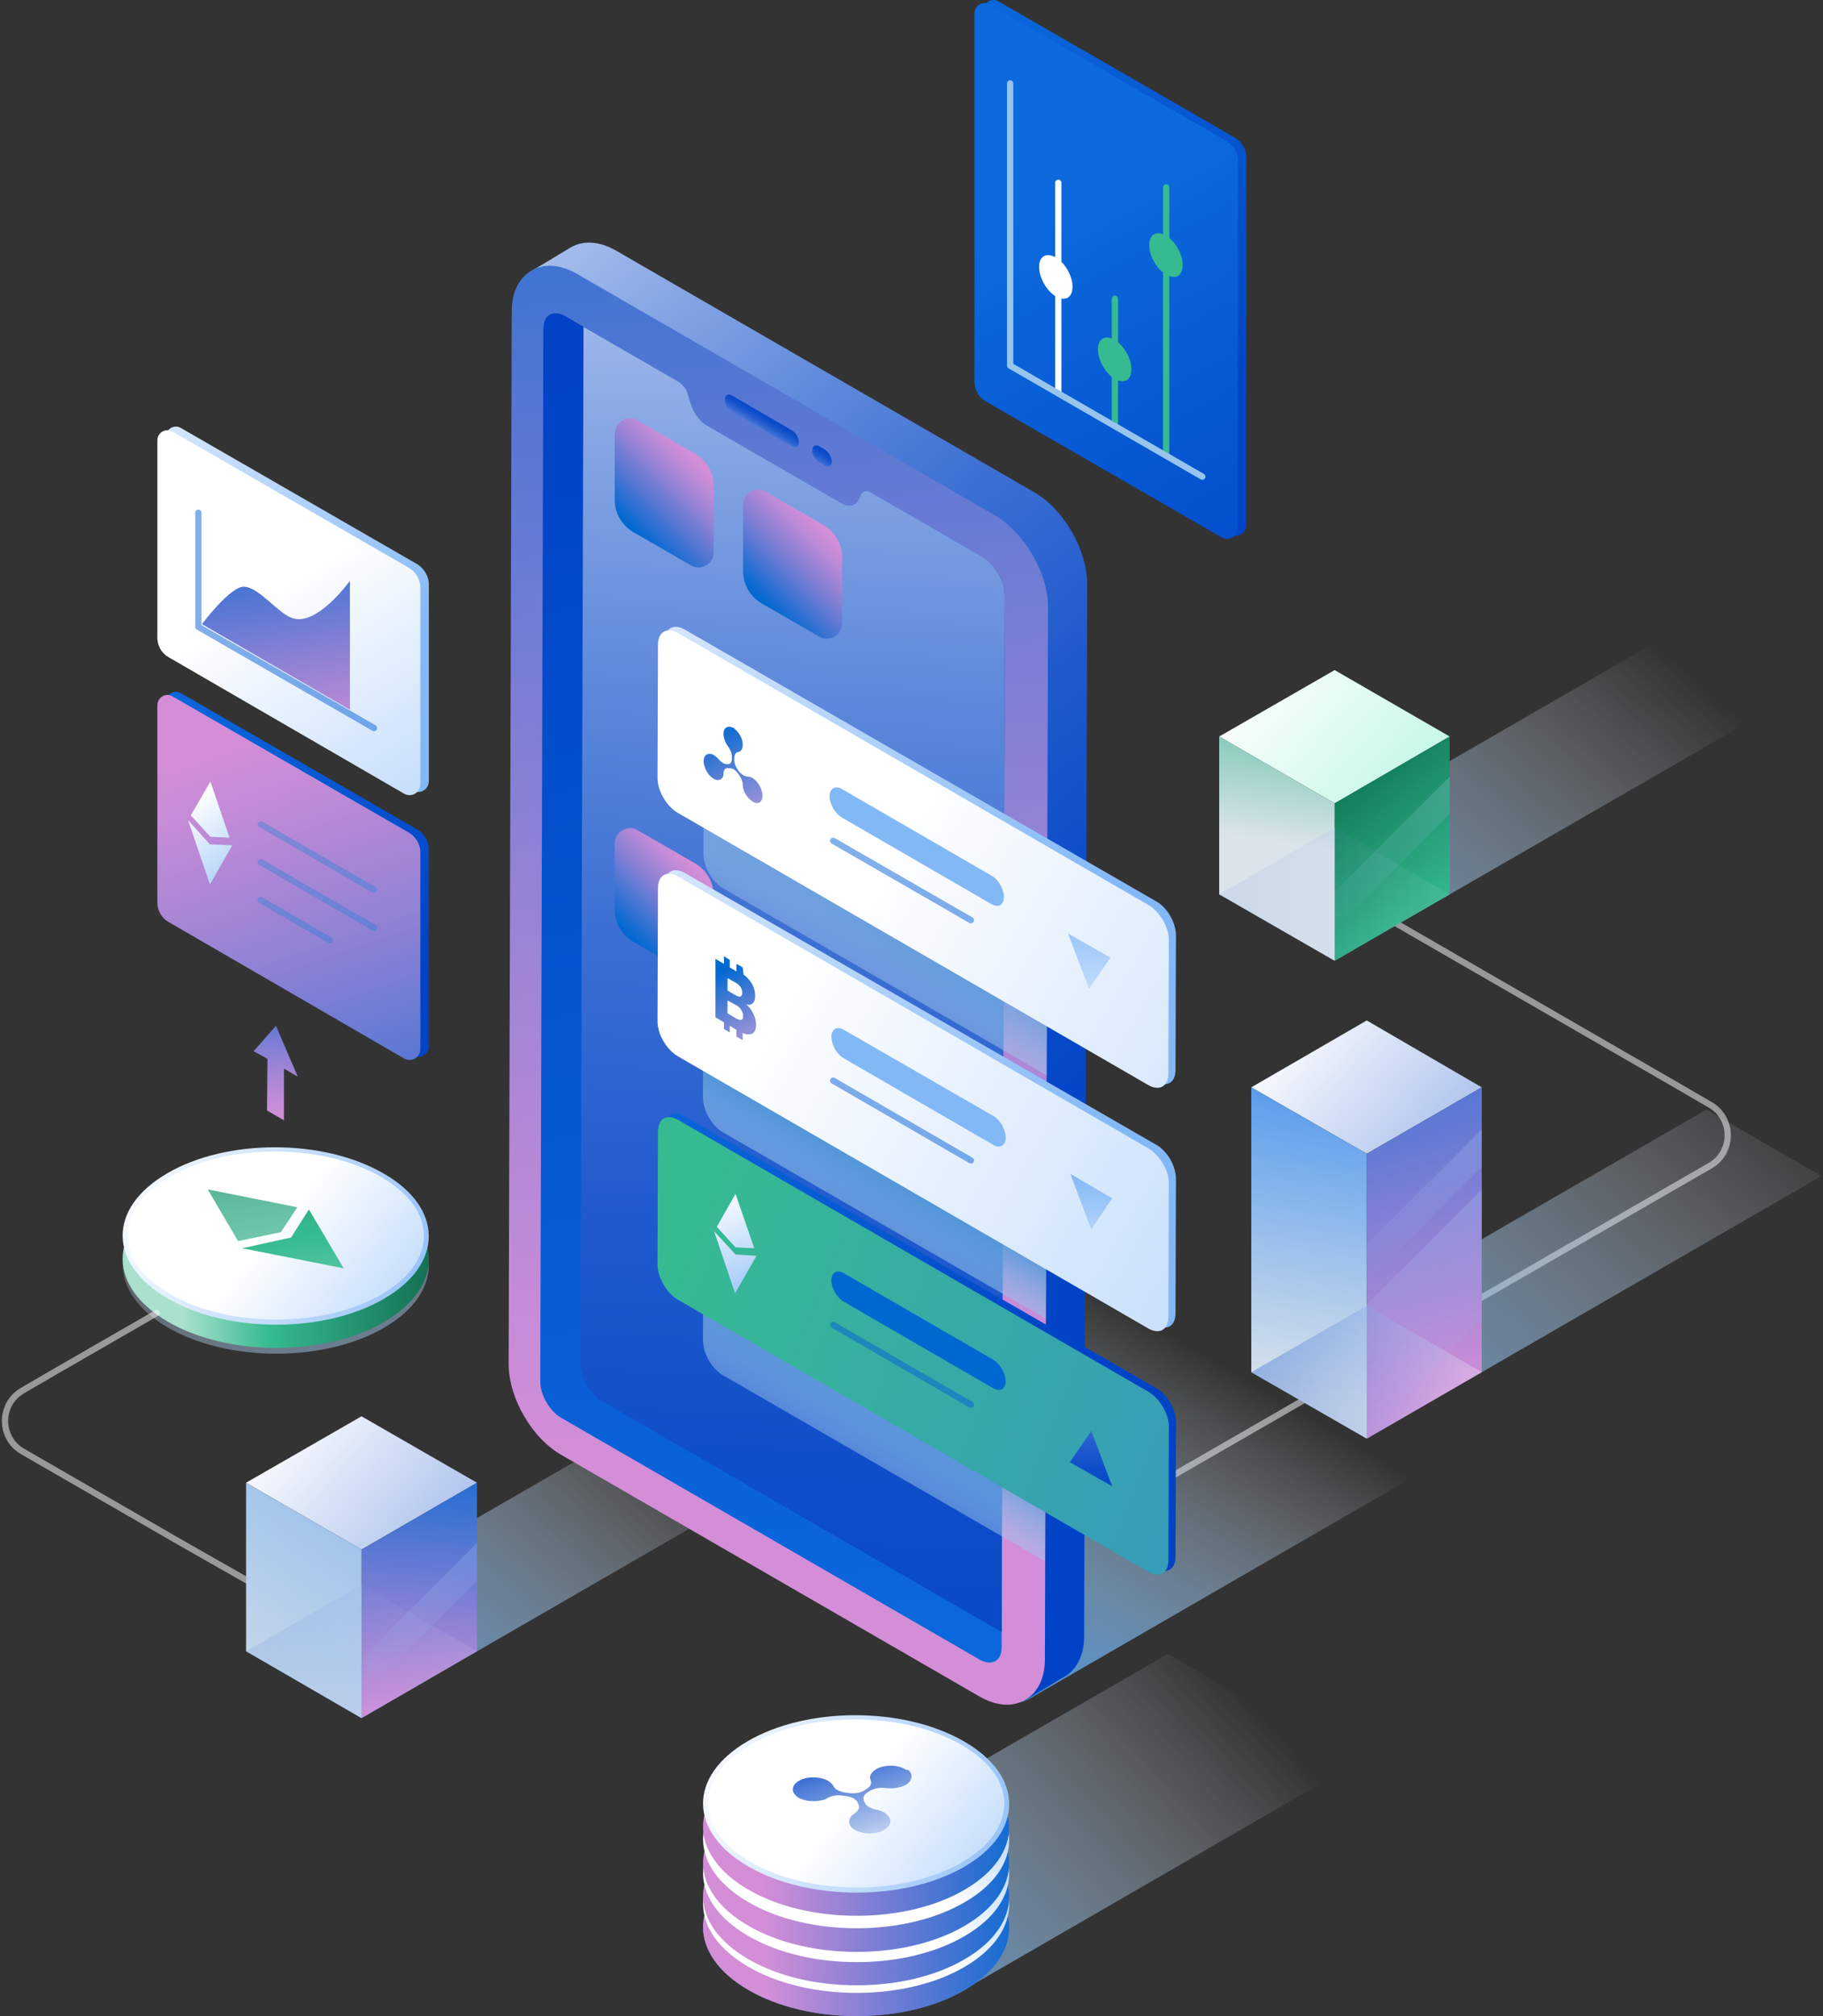 <svg width="407" height="450" viewBox="0 0 407 450" fill="none" xmlns="http://www.w3.org/2000/svg">
<rect x="0" y="0" width="407" height="450" fill="#333333" stroke="none"/>
<path d="M85.589 268.366C72.153 260.606 50.557 260.606 37.32 268.366C23.984 276.127 24.084 288.564 37.519 296.325C50.855 304.086 72.552 304.086 85.788 296.325C99.124 288.564 99.025 276.028 85.589 268.366Z" fill="url(#paint0_linear_5425_6106)"/>
<path d="M85.589 267.073C72.153 259.312 50.557 259.312 37.32 267.073C23.984 274.834 24.084 287.271 37.519 295.032C50.855 302.793 72.552 302.793 85.788 295.032C99.124 287.271 99.025 274.734 85.589 267.073Z" fill="url(#paint1_linear_5425_6106)"/>
<path d="M85.589 261.899C72.153 254.138 50.557 254.138 37.32 261.899C23.984 269.66 24.084 282.097 37.519 289.858C50.855 297.619 72.552 297.619 85.788 289.858C99.124 282.097 99.025 269.56 85.589 261.899Z" fill="url(#paint2_linear_5425_6106)"/>
<path d="M61.704 294.534C52.747 294.534 44.387 292.544 38.017 288.863C31.847 285.281 28.463 280.704 28.463 275.729C28.463 270.854 31.747 266.277 37.818 262.695C44.088 259.014 52.448 257.024 61.405 257.024C70.362 257.024 78.722 259.014 85.092 262.695C91.262 266.277 94.646 270.854 94.646 275.829C94.646 280.704 91.362 285.281 85.291 288.863C79.021 292.544 70.561 294.534 61.704 294.534Z" fill="url(#paint3_linear_5425_6106)"/>
<path d="M46.377 265.481L66.381 269.461L62.698 275.033L53.144 277.023L46.377 265.481Z" fill="url(#paint4_linear_5425_6106)"/>
<path d="M54.04 278.615L64.988 276.227L68.969 269.958L76.731 283.092L54.04 278.615Z" fill="url(#paint5_linear_5425_6106)"/>
<path opacity="0.5" d="M83.997 369.158L40.605 344.482L5.075 323.986C-0.2 321.001 -0.2 313.34 5.075 310.355L11.046 306.872L35.031 293.042" stroke="url(#paint6_linear_5425_6106)" stroke-width="1.4" stroke-miterlimit="10" stroke-linecap="round" stroke-linejoin="round"/>
<path d="M54.937 368.561L156.55 309.957L182.327 324.782L80.713 383.486L54.937 368.561Z" fill="url(#paint7_linear_5425_6106)"/>
<path d="M80.713 345.875L54.937 330.951L80.713 316.125L106.49 330.951L80.713 345.875Z" fill="url(#paint8_linear_5425_6106)"/>
<path d="M80.713 345.875V383.486L106.49 368.561V330.951L80.713 345.875Z" fill="url(#paint9_linear_5425_6106)"/>
<path d="M80.713 345.875L54.937 330.951V368.561L80.713 383.486V345.875Z" fill="url(#paint10_linear_5425_6106)"/>
<path opacity="0.09" d="M80.713 383.485L54.937 368.561L80.713 353.736L106.49 368.561L80.713 383.485Z" fill="url(#paint11_linear_5425_6106)"/>
<g opacity="0.4">
<path d="M106.49 344.383L80.713 370.153V378.61L106.49 352.84V344.383Z" fill="url(#paint12_linear_5425_6106)"/>
</g>
<path opacity="0.5" d="M240.448 341.696L344.151 281.898L381.771 260.208C387.046 257.223 387.046 249.561 381.771 246.576L375.8 243.094L310.612 205.484" stroke="url(#paint13_linear_5425_6106)" stroke-width="1.4" stroke-miterlimit="10" stroke-linecap="round" stroke-linejoin="round"/>
<path d="M123.607 318.613L221.837 261.899L326.536 323.289L230.098 379.008C226.913 380.799 223.031 380.799 219.847 379.008L123.607 322.692C122.015 321.697 122.015 319.509 123.607 318.613Z" fill="url(#paint14_linear_5425_6106)"/>
<path d="M230.893 109.866L137.54 55.938C133.858 53.849 130.275 53.55 127.389 55.242L118.631 60.515L122.811 108.175L122.313 299.211C122.313 306.872 127.488 315.827 134.157 319.608L214.074 365.775L228.903 379.506L236.964 374.63C237.163 374.531 237.462 374.431 237.661 374.232C240.448 372.64 242.04 369.357 242.04 365.178L242.737 130.263C242.637 122.602 237.462 113.647 230.893 109.866Z" fill="url(#paint15_linear_5425_6106)"/>
<path d="M222.135 115.04L128.782 61.112C125.1 59.023 121.517 58.724 118.631 60.416C115.844 62.008 114.252 65.291 114.252 69.47L113.555 304.385C113.555 312.046 118.73 321.001 125.398 324.782L218.752 378.71C220.842 379.904 222.932 380.501 224.823 380.501C226.315 380.501 227.609 380.103 228.903 379.406C231.69 377.814 233.282 374.531 233.282 370.352L233.979 135.437C233.979 127.875 228.704 118.92 222.135 115.04Z" fill="url(#paint16_linear_5425_6106)"/>
<path d="M224.325 132.85L223.628 364.282V367.665C223.628 370.75 221.439 371.944 218.752 370.451L125.399 316.523C122.711 315.031 120.522 311.25 120.621 308.165L121.318 73.35C121.318 70.266 123.508 69.072 126.195 70.564L130.275 72.952L151.474 85.191C152.469 85.787 153.365 86.981 153.663 88.275L154.161 89.867C154.758 92.056 156.251 94.145 157.943 95.041L187.8 112.254C189.492 113.249 190.985 112.95 191.681 111.458L192.179 110.363C192.577 109.567 193.473 109.368 194.368 109.866L219.548 124.393C222.136 126.084 224.325 129.766 224.325 132.85Z" fill="url(#paint17_linear_5425_6106)"/>
<path d="M224.325 132.85L223.629 364.282L134.356 312.743C131.669 311.151 129.479 307.469 129.579 304.385L130.276 72.952L151.474 85.191C152.469 85.788 153.365 86.982 153.664 88.275L154.161 89.867C154.758 92.056 156.251 94.145 157.943 95.041L187.8 112.254C189.492 113.249 190.985 112.951 191.682 111.458L192.179 110.364C192.577 109.568 193.473 109.369 194.369 109.866L219.548 124.393C222.136 126.084 224.325 129.766 224.325 132.85Z" fill="url(#paint18_linear_5425_6106)"/>
<path d="M176.753 96.036L163.417 88.275C162.521 87.778 161.824 88.176 161.824 89.171C161.824 90.166 162.521 91.359 163.417 91.857L176.753 99.618C177.648 100.115 178.345 99.717 178.345 98.722C178.345 97.727 177.648 96.533 176.753 96.036Z" fill="url(#paint19_linear_5425_6106)"/>
<path d="M184.118 100.314L182.923 99.618C182.028 99.121 181.331 99.519 181.331 100.513C181.331 101.508 182.028 102.702 182.923 103.2L184.118 103.896C185.013 104.394 185.71 103.996 185.71 103.001C185.71 102.006 184.914 100.812 184.118 100.314Z" fill="url(#paint20_linear_5425_6106)"/>
<path d="M233.781 200.011L233.681 240.01L161.526 198.32C159.038 196.927 157.048 193.444 157.048 190.559L157.147 160.809C157.147 157.924 159.138 156.829 161.626 158.222L233.781 200.011Z" fill="url(#paint21_linear_5425_6106)"/>
<path d="M233.581 254.238L233.481 294.335L161.426 252.745C158.938 251.352 156.948 247.87 156.948 244.984L157.047 215.235C157.047 212.349 159.038 211.255 161.526 212.648L233.581 254.238Z" fill="url(#paint22_linear_5425_6106)"/>
<path d="M233.382 308.464L233.282 348.462L161.426 306.972C158.938 305.579 156.948 302.096 156.948 299.211L157.047 269.461C157.047 266.576 159.038 265.481 161.526 266.874L233.382 308.464Z" fill="url(#paint23_linear_5425_6106)"/>
<path d="M302.75 393.535L260.751 369.158L189.193 410.449C181.033 410.748 173.071 412.638 166.9 416.22C153.564 423.981 153.664 436.418 167.099 444.179C180.435 451.94 202.132 451.94 215.368 444.179C216.264 443.682 217.06 443.085 217.856 442.587L302.75 393.535Z" fill="url(#paint24_linear_5425_6106)"/>
<path d="M215.169 416.22C201.733 408.459 180.137 408.459 166.9 416.22C153.564 423.981 153.664 436.418 167.099 444.179C180.435 451.94 202.132 451.94 215.368 444.179C228.704 436.418 228.605 423.882 215.169 416.22Z" fill="url(#paint25_linear_5425_6106)"/>
<path d="M215.169 411.046C201.733 403.286 180.137 403.286 166.9 411.046C153.564 418.807 153.664 431.245 167.099 439.005C180.435 446.766 202.132 446.766 215.368 439.005C228.704 431.245 228.605 418.708 215.169 411.046Z" fill="url(#paint26_linear_5425_6106)"/>
<path d="M215.169 409.355C201.733 401.594 180.137 401.594 166.9 409.355C153.564 417.116 153.664 429.553 167.099 437.314C180.435 445.075 202.132 445.075 215.368 437.314C228.704 429.553 228.605 417.016 215.169 409.355Z" fill="url(#paint27_linear_5425_6106)"/>
<path d="M215.169 404.181C201.733 396.42 180.137 396.42 166.9 404.181C153.564 411.942 153.664 424.379 167.099 432.14C180.435 439.901 202.132 439.901 215.368 432.14C228.704 424.379 228.605 411.842 215.169 404.181Z" fill="url(#paint28_linear_5425_6106)"/>
<path d="M215.169 401.893C201.733 394.132 180.137 394.132 166.9 401.893C153.564 409.653 153.664 422.091 167.099 429.852C180.435 437.612 202.132 437.612 215.368 429.852C228.704 422.091 228.605 409.554 215.169 401.893Z" fill="url(#paint29_linear_5425_6106)"/>
<path d="M215.169 396.619C201.733 388.858 180.137 388.858 166.9 396.619C153.564 404.38 153.664 416.817 167.099 424.578C180.435 432.339 202.132 432.339 215.368 424.578C228.704 416.917 228.605 404.38 215.169 396.619Z" fill="url(#paint30_linear_5425_6106)"/>
<path d="M215.169 393.833C201.733 386.072 180.137 386.072 166.9 393.833C153.564 401.594 153.664 414.031 167.099 421.792C180.435 429.553 202.132 429.553 215.368 421.792C228.704 414.031 228.605 401.495 215.169 393.833Z" fill="url(#paint31_linear_5425_6106)"/>
<path d="M215.169 388.659C201.733 380.899 180.137 380.899 166.9 388.659C153.564 396.42 153.664 408.858 167.099 416.618C180.435 424.379 202.132 424.379 215.368 416.618C228.704 408.858 228.605 396.321 215.169 388.659Z" fill="url(#paint32_linear_5425_6106)"/>
<path d="M191.284 421.295C182.327 421.295 173.967 419.305 167.597 415.623C161.427 412.041 158.043 407.464 158.043 402.49C158.043 397.614 161.327 393.037 167.398 389.455C173.668 385.774 182.028 383.784 190.985 383.784C199.942 383.784 208.302 385.774 214.672 389.455C220.842 393.037 224.226 397.614 224.226 402.589C224.226 407.464 220.942 412.041 214.871 415.623C208.501 419.305 200.141 421.295 191.284 421.295Z" fill="url(#paint33_linear_5425_6106)"/>
<path d="M202.132 394.928C200.341 393.833 197.355 393.833 195.564 394.928C194.469 395.624 193.972 396.52 194.37 397.316C194.668 398.012 194.37 398.808 193.474 399.306L192.877 399.704C191.981 400.201 190.687 400.4 189.393 400.201L188.697 400.102C188 400.002 187.403 399.803 186.905 399.505C186.507 399.306 186.209 399.007 186.109 398.709C185.91 398.311 185.512 397.913 184.915 397.515C184.716 397.415 184.517 397.316 184.318 397.216C182.825 396.619 180.735 396.52 179.143 397.117C176.555 398.112 176.356 400.102 178.346 401.296C178.446 401.395 178.545 401.395 178.744 401.495C180.138 402.092 182.029 402.191 183.621 401.793C184.119 401.694 184.517 401.495 184.815 401.296C185.711 400.798 187.005 400.599 188.199 400.798L188.995 400.898C189.592 400.997 190.19 401.196 190.588 401.395C190.986 401.694 191.384 401.992 191.483 402.291L191.682 402.788C191.981 403.484 191.682 404.181 190.787 404.778C190.488 404.977 190.19 405.176 189.991 405.474C189.294 406.37 189.493 407.564 190.588 408.26C190.687 408.36 190.787 408.36 190.886 408.459C192.976 409.653 196.46 409.454 198.052 407.962C199.047 407.066 199.047 405.872 197.952 404.977C197.753 404.877 197.654 404.678 197.455 404.579C196.858 404.28 196.161 403.982 195.464 403.882C194.967 403.783 194.469 403.584 194.071 403.385C193.573 403.087 193.275 402.788 193.076 402.39L192.877 401.992C192.578 401.296 192.877 400.5 193.772 400.002L194.27 399.704C195.166 399.206 196.46 398.908 197.753 399.107C199.445 399.306 201.436 399.007 202.63 398.112C203.725 397.216 203.824 395.923 202.73 395.027C202.531 395.127 202.332 395.027 202.132 394.928Z" fill="url(#paint34_linear_5425_6106)"/>
<path d="M95.741 189.564V233.443C95.741 235.333 93.75 236.527 92.058 235.532L39.51 205.086C37.918 204.19 37.022 202.499 37.022 200.708V156.73C37.022 154.939 38.913 153.844 40.406 154.74L93.253 185.186C94.746 186.082 95.741 187.773 95.741 189.564Z" fill="url(#paint35_linear_5425_6106)"/>
<path d="M93.85 190.261V234.139C93.85 236.03 91.859 237.224 90.167 236.229L37.619 205.782C36.027 204.887 35.131 203.195 35.131 201.404V157.426C35.131 155.635 37.022 154.541 38.515 155.436L91.362 185.883C92.855 186.778 93.85 188.47 93.85 190.261Z" fill="url(#paint36_linear_5425_6106)"/>
<path d="M46.975 174.44L42.596 182.002L46.975 186.778L51.254 186.977L46.975 174.44Z" fill="url(#paint37_linear_5425_6106)"/>
<path d="M51.851 188.669L46.875 188.47L41.998 183.097L46.875 197.424L51.851 188.669Z" fill="url(#paint38_linear_5425_6106)"/>
<path opacity="0.3" d="M83.5 198.618L58.221 183.992" stroke="#007FD6" stroke-width="1.4" stroke-miterlimit="10" stroke-linecap="round" stroke-linejoin="round"/>
<path opacity="0.3" d="M83.5 207.076L58.221 192.449" stroke="#007FD6" stroke-width="1.4" stroke-miterlimit="10" stroke-linecap="round" stroke-linejoin="round"/>
<path opacity="0.3" d="M73.647 209.862L58.221 200.907" stroke="#007FD6" stroke-width="1.4" stroke-miterlimit="10" stroke-linecap="round" stroke-linejoin="round"/>
<path d="M95.741 130.462V174.341C95.741 176.231 93.75 177.425 92.058 176.43L39.51 145.984C37.918 145.088 37.022 143.397 37.022 141.606V97.528C37.022 95.737 38.913 94.643 40.406 95.538L93.253 125.985C94.746 126.98 95.741 128.671 95.741 130.462Z" fill="url(#paint39_linear_5425_6106)"/>
<path d="M93.85 131.159V175.037C93.85 176.928 91.859 178.122 90.167 177.127L37.619 146.68C36.027 145.785 35.131 144.094 35.131 142.303V98.324C35.131 96.534 37.022 95.439 38.515 96.335L91.362 126.781C92.855 127.676 93.85 129.368 93.85 131.159Z" fill="url(#paint40_linear_5425_6106)"/>
<path d="M78.125 129.666V158.421L45.084 139.318C45.084 139.318 51.453 130.761 54.538 130.96C57.922 131.159 62.002 136.83 65.187 137.925C69.865 139.716 76.035 132.452 78.125 129.666Z" fill="url(#paint41_linear_5425_6106)"/>
<path opacity="0.5" d="M44.287 114.443V139.914L83.499 162.5" stroke="#0660D7" stroke-width="1.4" stroke-miterlimit="10" stroke-linecap="round" stroke-linejoin="round"/>
<path d="M142.318 93.847L155.256 101.309C157.744 102.802 159.336 105.488 159.336 108.374V123.298C159.336 125.885 156.55 127.477 154.261 126.184L141.323 118.721C138.835 117.229 137.242 114.543 137.242 111.657V96.732C137.342 94.145 140.128 92.553 142.318 93.847Z" fill="url(#paint42_linear_5425_6106)"/>
<path d="M142.318 185.286L155.256 192.748C157.744 194.241 159.336 196.927 159.336 199.812V214.737C159.336 217.324 156.55 218.916 154.261 217.623L141.323 210.16C138.835 208.668 137.242 205.981 137.242 203.096V188.171C137.342 185.684 140.128 183.992 142.318 185.286Z" fill="url(#paint43_linear_5425_6106)"/>
<path d="M170.98 109.767L183.919 117.229C186.407 118.721 187.999 121.408 187.999 124.293V139.218C187.999 141.805 185.212 143.397 182.923 142.104L169.985 134.641C167.497 133.149 165.905 130.462 165.905 127.577V112.652C165.905 110.065 168.691 108.473 170.98 109.767Z" fill="url(#paint44_linear_5425_6106)"/>
<path d="M258.163 201.205L152.867 140.512C150.379 139.119 148.389 140.213 148.389 143.099L148.289 172.849C148.289 175.734 150.28 179.117 152.768 180.609L257.964 241.403C260.452 242.796 262.443 241.701 262.443 238.816L262.542 209.066C262.642 206.081 260.651 202.598 258.163 201.205Z" fill="url(#paint45_linear_5425_6106)"/>
<path d="M256.571 202.101L151.374 141.307C148.886 139.915 146.896 141.009 146.896 143.894L146.796 173.644C146.796 176.53 148.787 179.913 151.275 181.405L256.372 242.198C258.86 243.591 260.85 242.497 260.85 239.611L260.95 209.862C261.05 207.076 258.96 203.593 256.571 202.101Z" fill="url(#paint46_linear_5425_6106)"/>
<path d="M163.815 162.501C162.521 161.804 161.526 162.401 161.526 163.794C161.526 164.69 161.924 165.784 162.521 166.58C163.019 167.277 163.417 168.073 163.417 168.869V169.366C163.417 170.063 163.119 170.56 162.521 170.56H162.223C161.924 170.56 161.626 170.461 161.327 170.262C161.029 170.063 160.829 169.864 160.531 169.565C160.232 169.167 159.834 168.869 159.436 168.57C159.337 168.471 159.138 168.471 159.038 168.371C158.142 168.073 157.346 168.371 157.147 169.366C156.849 170.859 157.943 173.047 159.337 173.843C159.436 173.843 159.536 173.943 159.536 173.943C160.332 174.341 161.128 174.042 161.427 173.346C161.526 173.147 161.526 172.848 161.526 172.649C161.526 171.953 161.825 171.456 162.422 171.456H162.82C163.119 171.456 163.417 171.555 163.716 171.654C164.014 171.853 164.313 172.052 164.611 172.45L164.91 172.848C165.408 173.545 165.806 174.341 165.806 175.037C165.806 175.336 165.905 175.634 165.905 175.933C166.204 177.027 166.9 178.122 167.796 178.719C167.896 178.818 167.995 178.818 167.995 178.918C169.389 179.714 170.483 178.918 170.185 177.027C169.986 175.933 169.289 174.639 168.393 173.943C168.294 173.843 168.095 173.744 167.995 173.644C167.597 173.445 167.199 173.346 166.9 173.346C166.701 173.346 166.403 173.246 166.104 173.147C165.806 172.948 165.408 172.649 165.109 172.351L164.81 171.953C164.313 171.257 163.915 170.461 163.915 169.665V169.267C163.915 168.57 164.213 167.973 164.711 167.874C165.507 167.774 165.905 167.078 165.806 165.884C165.706 164.69 164.91 163.396 164.014 162.7C164.114 162.6 163.915 162.501 163.815 162.501Z" fill="url(#paint47_linear_5425_6106)"/>
<path d="M221.34 195.434L188 176.132C186.507 175.236 185.213 175.933 185.213 177.724C185.213 179.415 186.407 181.604 188 182.5L221.34 201.802C222.833 202.698 224.127 202.001 224.127 200.21C224.127 198.419 222.833 196.23 221.34 195.434Z" fill="#83B8F6"/>
<path d="M247.912 213.742L238.458 208.369L243.135 220.707L247.912 213.742Z" fill="url(#paint48_linear_5425_6106)"/>
<path opacity="0.5" d="M216.762 205.384L186.009 187.673" stroke="#0660D7" stroke-width="1.4" stroke-miterlimit="10" stroke-linecap="round" stroke-linejoin="round"/>
<path d="M258.163 255.531L152.867 194.837C150.379 193.444 148.389 194.539 148.389 197.424L148.289 227.174C148.289 230.06 150.28 233.443 152.768 234.935L257.964 295.728C260.452 297.121 262.443 296.027 262.443 293.141L262.542 263.392C262.642 260.407 260.651 256.924 258.163 255.531Z" fill="url(#paint49_linear_5425_6106)"/>
<path d="M256.571 256.427L151.374 195.633C148.886 194.24 146.896 195.335 146.896 198.22L146.796 227.97C146.796 230.856 148.787 234.239 151.275 235.731L256.372 296.524C258.86 297.917 260.85 296.823 260.85 293.937L260.95 264.188C261.05 261.402 258.96 257.919 256.571 256.427Z" fill="url(#paint50_linear_5425_6106)"/>
<path d="M162.422 226.179V223.294L164.412 224.388C164.91 224.687 165.308 224.985 165.507 225.483C165.805 225.881 165.905 226.378 165.905 226.776C165.905 227.771 165.407 227.871 164.412 227.373L162.422 226.179ZM162.422 221.105V218.319L164.213 219.314C165.208 219.911 165.706 220.607 165.706 221.602C165.706 222.498 165.208 222.697 164.312 222.199L162.422 221.105ZM165.805 215.931L164.412 215.135V216.826L162.919 215.931V214.239L161.625 213.443V215.135L159.734 214.04V227.075L161.625 228.169V229.662L162.919 230.458V228.965L164.412 229.861V231.353L165.805 232.149V230.557C166.602 230.955 167.298 230.955 167.796 230.756C168.492 230.458 168.791 229.861 168.791 228.667C168.791 227.871 168.592 227.174 168.194 226.279C167.796 225.483 167.298 224.786 166.601 224.189C167.199 224.388 167.696 224.289 167.995 223.99C168.393 223.692 168.592 223.095 168.592 222.299C168.592 221.204 168.293 220.209 167.696 219.314C167.199 218.617 166.701 218.02 166.004 217.523L165.805 215.931Z" fill="url(#paint51_linear_5425_6106)"/>
<path d="M221.737 249.064L188.397 229.861C186.904 228.965 185.61 229.662 185.61 231.453C185.61 233.144 186.805 235.333 188.397 236.229L221.737 255.531C223.23 256.427 224.524 255.73 224.524 253.939C224.524 252.148 223.33 249.959 221.737 249.064Z" fill="#83B8F6"/>
<path d="M248.31 267.471L238.955 261.999L243.633 274.436L248.31 267.471Z" fill="url(#paint52_linear_5425_6106)"/>
<path opacity="0.5" d="M216.762 259.014L186.009 241.203" stroke="#0660D7" stroke-width="1.4" stroke-miterlimit="10" stroke-linecap="round" stroke-linejoin="round"/>
<path d="M258.163 309.857L152.867 249.163C150.379 247.77 148.389 248.865 148.389 251.75L148.289 281.5C148.289 284.286 150.28 287.769 152.768 289.261L257.964 350.054C260.452 351.447 262.443 350.353 262.443 347.467L262.542 317.717C262.642 314.732 260.651 311.25 258.163 309.857Z" fill="url(#paint53_linear_5425_6106)"/>
<path d="M256.571 310.753L151.374 249.959C148.886 248.566 146.896 249.661 146.896 252.546L146.796 282.296C146.796 285.082 148.787 288.565 151.275 290.057L256.372 350.85C258.86 352.243 260.85 351.149 260.85 348.263L260.95 318.513C261.05 315.728 258.96 312.245 256.571 310.753Z" fill="url(#paint54_linear_5425_6106)"/>
<path d="M164.213 266.476L160.033 273.839L164.213 278.416L168.393 278.615L164.213 266.476Z" fill="url(#paint55_linear_5425_6106)"/>
<path d="M168.891 280.306L164.213 280.008L159.436 274.834L164.114 288.664L168.891 280.306Z" fill="url(#paint56_linear_5425_6106)"/>
<path d="M221.738 303.489L188.398 284.187C186.905 283.291 185.611 283.988 185.611 285.779C185.611 287.47 186.805 289.659 188.398 290.555L221.738 309.857C223.231 310.753 224.525 310.056 224.525 308.265C224.525 306.474 223.231 304.385 221.738 303.489Z" fill="url(#paint57_linear_5425_6106)"/>
<path d="M243.634 319.409L238.856 326.374L248.311 331.747L243.634 319.409Z" fill="url(#paint58_linear_5425_6106)"/>
<path opacity="0.5" d="M216.762 313.538L186.009 295.728" stroke="#0660D7" stroke-width="1.4" stroke-miterlimit="10" stroke-linecap="round" stroke-linejoin="round"/>
<path d="M279.362 306.275L380.975 247.671L406.653 262.496L305.138 321.1L279.362 306.275Z" fill="url(#paint59_linear_5425_6106)"/>
<path d="M305.138 257.521L279.362 242.696L305.138 227.771L330.816 242.696L305.138 257.521Z" fill="url(#paint60_linear_5425_6106)"/>
<path d="M305.139 257.521V321.1L330.816 306.275V242.696L305.139 257.521Z" fill="url(#paint61_linear_5425_6106)"/>
<path d="M305.138 257.521L279.362 242.696V306.275L305.138 321.1V257.521Z" fill="url(#paint62_linear_5425_6106)"/>
<path opacity="0.29" d="M305.138 321.1L279.362 306.275L305.138 291.45L330.816 306.275L305.138 321.1Z" fill="url(#paint63_linear_5425_6106)"/>
<g opacity="0.4">
<path d="M330.815 252.049L305.039 277.819V286.276L330.815 260.506V252.049Z" fill="url(#paint64_linear_5425_6106)"/>
<path d="M330.815 265.481L305.039 291.251V320.304L330.815 294.534V265.481Z" fill="url(#paint65_linear_5425_6106)"/>
</g>
<path d="M278.267 35.143V117.129C278.267 119.02 276.277 120.214 274.585 119.219L222.036 88.773C220.444 87.877 219.548 86.186 219.548 84.395V2.309C219.548 0.518 221.439 -0.577 222.932 0.319L275.779 30.765C277.272 31.76 278.267 33.352 278.267 35.143Z" fill="url(#paint66_linear_5425_6106)"/>
<path d="M276.376 35.84V117.826C276.376 119.716 274.386 120.91 272.694 119.915L220.046 89.569C218.453 88.673 217.558 86.982 217.558 85.191V3.005C217.558 1.214 219.449 0.12 220.941 1.015L273.788 31.462C275.381 32.457 276.376 34.049 276.376 35.84Z" fill="url(#paint67_linear_5425_6106)"/>
<path d="M236.268 87.778V40.815" stroke="white" stroke-width="1.4" stroke-miterlimit="10" stroke-linecap="round" stroke-linejoin="round"/>
<path d="M248.908 95.041V66.684" stroke="#36BB91" stroke-width="1.4" stroke-miterlimit="10" stroke-linecap="round" stroke-linejoin="round"/>
<path d="M260.354 101.707V41.81" stroke="#36BB91" stroke-width="1.4" stroke-miterlimit="10" stroke-linecap="round" stroke-linejoin="round"/>
<path d="M237.463 66.684C236.965 66.684 236.368 66.485 235.771 66.186C233.681 64.993 231.989 62.008 231.989 59.52C231.989 57.928 232.785 56.933 233.979 56.933C234.477 56.933 235.074 57.132 235.671 57.431C237.761 58.625 239.453 61.61 239.453 63.998C239.453 65.689 238.657 66.684 237.463 66.684Z" fill="white"/>
<path d="M250.6 85.091C250.103 85.091 249.505 84.892 248.908 84.594C246.818 83.4 245.126 80.415 245.126 77.927C245.126 76.335 245.923 75.34 247.117 75.34C247.615 75.34 248.212 75.539 248.809 75.838C250.899 77.032 252.591 80.017 252.591 82.405C252.591 84.096 251.894 85.091 250.6 85.091Z" fill="#36BB91"/>
<path d="M262.045 61.809C261.547 61.809 260.95 61.61 260.353 61.311C258.263 60.117 256.571 57.132 256.571 54.645C256.571 53.053 257.367 52.058 258.561 52.058C259.059 52.058 259.656 52.257 260.253 52.555C262.343 53.749 264.035 56.734 264.035 59.122C264.035 60.814 263.338 61.809 262.045 61.809Z" fill="#36BB91"/>
<path d="M225.52 18.627V81.609L268.414 106.384" stroke="#97C5ED" stroke-width="1.4" stroke-miterlimit="10" stroke-linecap="round" stroke-linejoin="round"/>
<path d="M272.196 199.613L373.81 140.91L399.587 155.834L297.973 214.439L272.196 199.613Z" fill="url(#paint68_linear_5425_6106)"/>
<path d="M297.973 179.316L272.196 164.391L297.973 149.566L323.65 164.391L297.973 179.316Z" fill="url(#paint69_linear_5425_6106)"/>
<path d="M297.973 179.316V214.439L323.65 199.613V164.391L297.973 179.316Z" fill="url(#paint70_linear_5425_6106)"/>
<path d="M297.973 179.316L272.196 164.391V199.613L297.973 214.439V179.316Z" fill="url(#paint71_linear_5425_6106)"/>
<path opacity="0.07" d="M297.973 214.438L272.196 199.613L297.973 184.689L323.65 199.613L297.973 214.438Z" fill="url(#paint72_linear_5425_6106)"/>
<g opacity="0.4">
<path d="M323.65 173.346L297.873 199.116V207.474L323.65 181.704V173.346Z" fill="url(#paint73_linear_5425_6106)"/>
</g>
<path d="M61.604 228.965L56.628 234.637L59.713 236.328L59.614 247.87L63.396 250.059V238.517L66.481 240.308L61.604 228.965Z" fill="url(#paint74_linear_5425_6106)"/>
<defs>
<linearGradient id="paint0_linear_5425_6106" x1="88.623" y1="368.223" x2="44.346" y2="227.627" gradientUnits="userSpaceOnUse">
<stop offset="0.025" stop-color="#4591D7"/>
<stop offset="0.715" stop-color="#D6E6F6" stop-opacity="0.219"/>
<stop offset="0.909" stop-color="white" stop-opacity="0"/>
</linearGradient>
<linearGradient id="paint1_linear_5425_6106" x1="40.694" y1="281.452" x2="103.086" y2="280.221" gradientUnits="userSpaceOnUse">
<stop stop-color="#A9E0CE"/>
<stop offset="0.303" stop-color="#36BB91"/>
<stop offset="1" stop-color="#0D6147"/>
</linearGradient>
<linearGradient id="paint2_linear_5425_6106" x1="106.74" y1="289.696" x2="21.9" y2="263.675" gradientUnits="userSpaceOnUse">
<stop stop-color="#83B8F6"/>
<stop offset="0.975" stop-color="white"/>
</linearGradient>
<linearGradient id="paint3_linear_5425_6106" x1="58.629" y1="273.483" x2="113.43" y2="317.756" gradientUnits="userSpaceOnUse">
<stop offset="0.025" stop-color="white"/>
<stop offset="1" stop-color="#83B8F6"/>
</linearGradient>
<linearGradient id="paint4_linear_5425_6106" x1="50.511" y1="226.096" x2="66.375" y2="338.264" gradientUnits="userSpaceOnUse">
<stop offset="0.025" stop-color="#0D7C59"/>
<stop offset="0.582" stop-color="#36BB91" stop-opacity="0.57"/>
<stop offset="1" stop-color="white"/>
</linearGradient>
<linearGradient id="paint5_linear_5425_6106" x1="57.512" y1="225.106" x2="73.376" y2="337.274" gradientUnits="userSpaceOnUse">
<stop offset="0.025" stop-color="#0D7152"/>
<stop offset="0.458" stop-color="#36BB91"/>
<stop offset="0.651" stop-color="#7ED3B8"/>
<stop offset="1" stop-color="white"/>
</linearGradient>
<linearGradient id="paint6_linear_5425_6106" x1="62.965" y1="322.989" x2="29.723" y2="352.945" gradientUnits="userSpaceOnUse">
<stop offset="1" stop-color="white"/>
</linearGradient>
<linearGradient id="paint7_linear_5425_6106" x1="77.117" y1="393.341" x2="149.157" y2="312.406" gradientUnits="userSpaceOnUse">
<stop offset="0.025" stop-color="#4591D7"/>
<stop offset="0.786" stop-color="#D6E6F6" stop-opacity="0.219"/>
<stop offset="1" stop-color="white" stop-opacity="0"/>
</linearGradient>
<linearGradient id="paint8_linear_5425_6106" x1="174.73" y1="413.308" x2="62.286" y2="314.791" gradientUnits="userSpaceOnUse">
<stop offset="0.025" stop-color="#0043C6"/>
<stop offset="0.582" stop-color="#90ADE6"/>
<stop offset="1" stop-color="white"/>
</linearGradient>
<linearGradient id="paint9_linear_5425_6106" x1="95.605" y1="317.49" x2="92.323" y2="382.055" gradientUnits="userSpaceOnUse">
<stop offset="0.025" stop-color="#0068D1"/>
<stop offset="0.697" stop-color="#9082D5"/>
<stop offset="1" stop-color="#D38ED7"/>
</linearGradient>
<linearGradient id="paint10_linear_5425_6106" x1="38.648" y1="397.876" x2="176.52" y2="205.789" gradientUnits="userSpaceOnUse">
<stop offset="0.025" stop-color="#DCE4EB"/>
<stop offset="0.67" stop-color="#4C95EC"/>
<stop offset="1" stop-color="#006CED"/>
</linearGradient>
<linearGradient id="paint11_linear_5425_6106" x1="54.973" y1="368.604" x2="106.455" y2="368.604" gradientUnits="userSpaceOnUse">
<stop offset="0.025" stop-color="#0043C6"/>
<stop offset="0.582" stop-color="#90ADE6"/>
<stop offset="1" stop-color="white"/>
</linearGradient>
<linearGradient id="paint12_linear_5425_6106" x1="81.951" y1="321.578" x2="97.945" y2="376.548" gradientUnits="userSpaceOnUse">
<stop offset="0.025" stop-color="white"/>
<stop offset="1" stop-color="#83B8F6" stop-opacity="0"/>
</linearGradient>
<linearGradient id="paint13_linear_5425_6106" x1="266.286" y1="253.612" x2="334.1" y2="314.721" gradientUnits="userSpaceOnUse">
<stop offset="0.025" stop-color="white"/>
<stop offset="1" stop-color="white"/>
</linearGradient>
<linearGradient id="paint14_linear_5425_6106" x1="197.703" y1="366.649" x2="247.828" y2="282.305" gradientUnits="userSpaceOnUse">
<stop offset="0.025" stop-color="#4591D7"/>
<stop offset="0.736" stop-color="#D6E6F6" stop-opacity="0.219"/>
<stop offset="0.936" stop-color="white" stop-opacity="0"/>
</linearGradient>
<linearGradient id="paint15_linear_5425_6106" x1="251.205" y1="300.889" x2="44.477" y2="41.45" gradientUnits="userSpaceOnUse">
<stop offset="0.025" stop-color="#0043C6"/>
<stop offset="0.156" stop-color="#0446C7"/>
<stop offset="0.279" stop-color="#0F4EC9"/>
<stop offset="0.4" stop-color="#225CCE"/>
<stop offset="0.519" stop-color="#3D70D4"/>
<stop offset="0.637" stop-color="#608ADB"/>
<stop offset="0.753" stop-color="#8AA9E5"/>
<stop offset="0.87" stop-color="#BDCEF0"/>
<stop offset="0.983" stop-color="#F6F8FD"/>
<stop offset="1" stop-color="white"/>
</linearGradient>
<linearGradient id="paint16_linear_5425_6106" x1="151.274" y1="-50.865" x2="183.887" y2="342.51" gradientUnits="userSpaceOnUse">
<stop offset="0.025" stop-color="#0068D1"/>
<stop offset="0.346" stop-color="#5377D3"/>
<stop offset="0.636" stop-color="#9883D5"/>
<stop offset="0.844" stop-color="#C38BD7"/>
<stop offset="0.95" stop-color="#D38ED7"/>
</linearGradient>
<linearGradient id="paint17_linear_5425_6106" x1="198.721" y1="385.949" x2="148.825" y2="71.729" gradientUnits="userSpaceOnUse">
<stop stop-color="#0C6ADD"/>
<stop offset="0.975" stop-color="#0043C6"/>
</linearGradient>
<linearGradient id="paint18_linear_5425_6106" x1="187.821" y1="-25.779" x2="166.079" y2="461.62" gradientUnits="userSpaceOnUse">
<stop stop-color="white"/>
<stop offset="0.017" stop-color="#F6F8FD"/>
<stop offset="0.13" stop-color="#BDCEF0"/>
<stop offset="0.246" stop-color="#8AA9E5"/>
<stop offset="0.363" stop-color="#608ADB"/>
<stop offset="0.481" stop-color="#3D70D4"/>
<stop offset="0.6" stop-color="#225CCE"/>
<stop offset="0.721" stop-color="#0F4EC9"/>
<stop offset="0.844" stop-color="#0446C7"/>
<stop offset="0.975" stop-color="#0043C6"/>
</linearGradient>
<linearGradient id="paint19_linear_5425_6106" x1="171.655" y1="91.374" x2="167.375" y2="98.508" gradientUnits="userSpaceOnUse">
<stop offset="0.025" stop-color="#0043C6"/>
<stop offset="0.156" stop-color="#0446C7"/>
<stop offset="0.279" stop-color="#0F4EC9"/>
<stop offset="0.4" stop-color="#225CCE"/>
<stop offset="0.519" stop-color="#3D70D4"/>
<stop offset="0.637" stop-color="#608ADB"/>
<stop offset="0.753" stop-color="#8AA9E5"/>
<stop offset="0.87" stop-color="#BDCEF0"/>
<stop offset="0.983" stop-color="#F6F8FD"/>
<stop offset="1" stop-color="white"/>
</linearGradient>
<linearGradient id="paint20_linear_5425_6106" x1="184.959" y1="99.354" x2="180.679" y2="106.489" gradientUnits="userSpaceOnUse">
<stop offset="0.025" stop-color="#0043C6"/>
<stop offset="0.156" stop-color="#0446C7"/>
<stop offset="0.279" stop-color="#0F4EC9"/>
<stop offset="0.4" stop-color="#225CCE"/>
<stop offset="0.519" stop-color="#3D70D4"/>
<stop offset="0.637" stop-color="#608ADB"/>
<stop offset="0.753" stop-color="#8AA9E5"/>
<stop offset="0.87" stop-color="#BDCEF0"/>
<stop offset="0.983" stop-color="#F6F8FD"/>
<stop offset="1" stop-color="white"/>
</linearGradient>
<linearGradient id="paint21_linear_5425_6106" x1="198.604" y1="194.947" x2="178.221" y2="225.529" gradientUnits="userSpaceOnUse">
<stop offset="0.025" stop-color="#4591D7"/>
<stop offset="0.786" stop-color="#D6E6F6" stop-opacity="0.219"/>
<stop offset="1" stop-color="white" stop-opacity="0"/>
</linearGradient>
<linearGradient id="paint22_linear_5425_6106" x1="194.142" y1="256.148" x2="179.03" y2="282.863" gradientUnits="userSpaceOnUse">
<stop offset="0.025" stop-color="#4591D7"/>
<stop offset="0.786" stop-color="#D6E6F6" stop-opacity="0.219"/>
<stop offset="1" stop-color="white" stop-opacity="0"/>
</linearGradient>
<linearGradient id="paint23_linear_5425_6106" x1="196.799" y1="305.725" x2="178.877" y2="335.253" gradientUnits="userSpaceOnUse">
<stop offset="0.025" stop-color="#4591D7"/>
<stop offset="0.786" stop-color="#D6E6F6" stop-opacity="0.219"/>
<stop offset="1" stop-color="white" stop-opacity="0"/>
</linearGradient>
<linearGradient id="paint24_linear_5425_6106" x1="175.841" y1="457.151" x2="281.285" y2="362.93" gradientUnits="userSpaceOnUse">
<stop offset="0.025" stop-color="#4591D7"/>
<stop offset="0.715" stop-color="#D6E6F6" stop-opacity="0.219"/>
<stop offset="0.909" stop-color="white" stop-opacity="0"/>
</linearGradient>
<linearGradient id="paint25_linear_5425_6106" x1="170.712" y1="430.587" x2="233.104" y2="429.354" gradientUnits="userSpaceOnUse">
<stop stop-color="#D38ED7"/>
<stop offset="0.303" stop-color="#9082D5"/>
<stop offset="0.975" stop-color="#0068D1"/>
</linearGradient>
<linearGradient id="paint26_linear_5425_6106" x1="190.554" y1="425.829" x2="213.533" y2="392.173" gradientUnits="userSpaceOnUse">
<stop offset="0.025" stop-color="white"/>
<stop offset="1" stop-color="#83B8F6"/>
</linearGradient>
<linearGradient id="paint27_linear_5425_6106" x1="170.577" y1="423.728" x2="232.969" y2="422.497" gradientUnits="userSpaceOnUse">
<stop stop-color="#D38ED7"/>
<stop offset="0.303" stop-color="#9082D5"/>
<stop offset="0.975" stop-color="#0068D1"/>
</linearGradient>
<linearGradient id="paint28_linear_5425_6106" x1="190.554" y1="418.968" x2="213.533" y2="385.312" gradientUnits="userSpaceOnUse">
<stop offset="0.025" stop-color="white"/>
<stop offset="1" stop-color="#83B8F6"/>
</linearGradient>
<linearGradient id="paint29_linear_5425_6106" x1="170.429" y1="416.258" x2="232.822" y2="415.027" gradientUnits="userSpaceOnUse">
<stop stop-color="#D38ED7"/>
<stop offset="0.303" stop-color="#9082D5"/>
<stop offset="0.975" stop-color="#0068D1"/>
</linearGradient>
<linearGradient id="paint30_linear_5425_6106" x1="190.554" y1="411.495" x2="213.533" y2="377.839" gradientUnits="userSpaceOnUse">
<stop offset="0.025" stop-color="white"/>
<stop offset="1" stop-color="#83B8F6"/>
</linearGradient>
<linearGradient id="paint31_linear_5425_6106" x1="170.27" y1="408.216" x2="232.662" y2="406.983" gradientUnits="userSpaceOnUse">
<stop stop-color="#D38ED7"/>
<stop offset="0.303" stop-color="#9082D5"/>
<stop offset="0.975" stop-color="#0068D1"/>
</linearGradient>
<linearGradient id="paint32_linear_5425_6106" x1="236.316" y1="416.458" x2="151.477" y2="390.437" gradientUnits="userSpaceOnUse">
<stop stop-color="#83B8F6"/>
<stop offset="0.975" stop-color="white"/>
</linearGradient>
<linearGradient id="paint33_linear_5425_6106" x1="188.205" y1="400.245" x2="243.006" y2="444.519" gradientUnits="userSpaceOnUse">
<stop offset="0.025" stop-color="white"/>
<stop offset="1" stop-color="#83B8F6"/>
</linearGradient>
<linearGradient id="paint34_linear_5425_6106" x1="186.081" y1="385.731" x2="196.623" y2="417.599" gradientUnits="userSpaceOnUse">
<stop offset="0.025" stop-color="#0043C6"/>
<stop offset="0.582" stop-color="#90ADE6"/>
<stop offset="1" stop-color="white"/>
</linearGradient>
<linearGradient id="paint35_linear_5425_6106" x1="86.991" y1="222.374" x2="33.22" y2="151.363" gradientUnits="userSpaceOnUse">
<stop offset="0.025" stop-color="#0043C6"/>
<stop offset="1" stop-color="#0C6ADD"/>
</linearGradient>
<linearGradient id="paint36_linear_5425_6106" x1="97.417" y1="290.683" x2="51.5" y2="158.522" gradientUnits="userSpaceOnUse">
<stop offset="0.025" stop-color="#0068D1"/>
<stop offset="0.346" stop-color="#5377D3"/>
<stop offset="0.636" stop-color="#9883D5"/>
<stop offset="0.844" stop-color="#C38BD7"/>
<stop offset="0.95" stop-color="#D38ED7"/>
</linearGradient>
<linearGradient id="paint37_linear_5425_6106" x1="43.978" y1="177.139" x2="62.019" y2="201.512" gradientUnits="userSpaceOnUse">
<stop offset="0.025" stop-color="white"/>
<stop offset="1" stop-color="#83B8F6"/>
</linearGradient>
<linearGradient id="paint38_linear_5425_6106" x1="39.838" y1="180.204" x2="57.879" y2="204.577" gradientUnits="userSpaceOnUse">
<stop offset="0.025" stop-color="white"/>
<stop offset="1" stop-color="#83B8F6"/>
</linearGradient>
<linearGradient id="paint39_linear_5425_6106" x1="14.627" y1="62.623" x2="78.355" y2="153.085" gradientUnits="userSpaceOnUse">
<stop offset="0.025" stop-color="white"/>
<stop offset="1" stop-color="#83B8F6"/>
</linearGradient>
<linearGradient id="paint40_linear_5425_6106" x1="58.988" y1="128.223" x2="127.401" y2="234.618" gradientUnits="userSpaceOnUse">
<stop offset="0.025" stop-color="white"/>
<stop offset="1" stop-color="#83B8F6"/>
</linearGradient>
<linearGradient id="paint41_linear_5425_6106" x1="57.93" y1="111.114" x2="67.769" y2="173.442" gradientUnits="userSpaceOnUse">
<stop offset="0.025" stop-color="#0068D1"/>
<stop offset="0.346" stop-color="#5377D3"/>
<stop offset="0.636" stop-color="#9883D5"/>
<stop offset="0.844" stop-color="#C38BD7"/>
<stop offset="0.95" stop-color="#D38ED7"/>
</linearGradient>
<linearGradient id="paint42_linear_5425_6106" x1="140.293" y1="118.05" x2="156.347" y2="101.992" gradientUnits="userSpaceOnUse">
<stop offset="0.025" stop-color="#0068D1"/>
<stop offset="0.346" stop-color="#5377D3"/>
<stop offset="0.636" stop-color="#9883D5"/>
<stop offset="0.844" stop-color="#C38BD7"/>
<stop offset="0.95" stop-color="#D38ED7"/>
</linearGradient>
<linearGradient id="paint43_linear_5425_6106" x1="140.293" y1="209.52" x2="156.347" y2="193.461" gradientUnits="userSpaceOnUse">
<stop offset="0.025" stop-color="#0068D1"/>
<stop offset="0.346" stop-color="#5377D3"/>
<stop offset="0.636" stop-color="#9883D5"/>
<stop offset="0.844" stop-color="#C38BD7"/>
<stop offset="0.95" stop-color="#D38ED7"/>
</linearGradient>
<linearGradient id="paint44_linear_5425_6106" x1="168.882" y1="133.98" x2="184.935" y2="117.922" gradientUnits="userSpaceOnUse">
<stop offset="0.025" stop-color="#0068D1"/>
<stop offset="0.346" stop-color="#5377D3"/>
<stop offset="0.636" stop-color="#9883D5"/>
<stop offset="0.844" stop-color="#C38BD7"/>
<stop offset="0.95" stop-color="#D38ED7"/>
</linearGradient>
<linearGradient id="paint45_linear_5425_6106" x1="128.255" y1="81.319" x2="223.413" y2="216.395" gradientUnits="userSpaceOnUse">
<stop offset="0.025" stop-color="white"/>
<stop offset="1" stop-color="#83B8F6"/>
</linearGradient>
<linearGradient id="paint46_linear_5425_6106" x1="191.71" y1="184.78" x2="424.019" y2="318.949" gradientUnits="userSpaceOnUse">
<stop offset="0.025" stop-color="white"/>
<stop offset="1" stop-color="#83B8F6"/>
</linearGradient>
<linearGradient id="paint47_linear_5425_6106" x1="158.601" y1="160.683" x2="174.007" y2="199.066" gradientUnits="userSpaceOnUse">
<stop offset="0.025" stop-color="#0068D1"/>
<stop offset="0.498" stop-color="#918FD7"/>
<stop offset="0.506" stop-color="#9390D7"/>
<stop offset="0.516" stop-color="#8C90D7"/>
<stop offset="0.545" stop-color="#8A90D7"/>
<stop offset="0.607" stop-color="#9890D7"/>
<stop offset="0.77" stop-color="#B88FD7"/>
<stop offset="0.907" stop-color="#CC8ED7"/>
<stop offset="1" stop-color="#D38ED7"/>
</linearGradient>
<linearGradient id="paint48_linear_5425_6106" x1="244.058" y1="241.974" x2="242.917" y2="200.312" gradientUnits="userSpaceOnUse">
<stop offset="0.025" stop-color="white"/>
<stop offset="1" stop-color="#83B8F6"/>
</linearGradient>
<linearGradient id="paint49_linear_5425_6106" x1="128.255" y1="135.645" x2="223.413" y2="270.721" gradientUnits="userSpaceOnUse">
<stop offset="0.025" stop-color="white"/>
<stop offset="1" stop-color="#83B8F6"/>
</linearGradient>
<linearGradient id="paint50_linear_5425_6106" x1="163.871" y1="223.035" x2="396.179" y2="357.203" gradientUnits="userSpaceOnUse">
<stop offset="0.025" stop-color="white"/>
<stop offset="1" stop-color="#83B8F6"/>
</linearGradient>
<linearGradient id="paint51_linear_5425_6106" x1="160.685" y1="215.835" x2="172.239" y2="244.658" gradientUnits="userSpaceOnUse">
<stop offset="0.025" stop-color="#0068D1"/>
<stop offset="0.498" stop-color="#918FD7"/>
<stop offset="0.506" stop-color="#9390D7"/>
<stop offset="0.516" stop-color="#8C90D7"/>
<stop offset="0.545" stop-color="#8A90D7"/>
<stop offset="0.607" stop-color="#9890D7"/>
<stop offset="0.77" stop-color="#B88FD7"/>
<stop offset="0.907" stop-color="#CC8ED7"/>
<stop offset="1" stop-color="#D38ED7"/>
</linearGradient>
<linearGradient id="paint52_linear_5425_6106" x1="241.279" y1="295.532" x2="243.846" y2="262.146" gradientUnits="userSpaceOnUse">
<stop offset="0.025" stop-color="white"/>
<stop offset="1" stop-color="#83B8F6"/>
</linearGradient>
<linearGradient id="paint53_linear_5425_6106" x1="189.869" y1="206.277" x2="207.087" y2="309.259" gradientUnits="userSpaceOnUse">
<stop stop-color="#0C6ADD"/>
<stop offset="0.301" stop-color="#0B65DA"/>
<stop offset="0.64" stop-color="#0658D2"/>
<stop offset="0.975" stop-color="#0043C6"/>
</linearGradient>
<linearGradient id="paint54_linear_5425_6106" x1="276.369" y1="332.158" x2="146.843" y2="279.567" gradientUnits="userSpaceOnUse">
<stop offset="0.02" stop-color="#369BBB"/>
<stop offset="1" stop-color="#36BB91"/>
</linearGradient>
<linearGradient id="paint55_linear_5425_6106" x1="160.028" y1="265.664" x2="173.011" y2="293.346" gradientUnits="userSpaceOnUse">
<stop offset="0.025" stop-color="white"/>
<stop offset="1" stop-color="#83B8F6"/>
</linearGradient>
<linearGradient id="paint56_linear_5425_6106" x1="158.137" y1="266.552" x2="171.119" y2="294.233" gradientUnits="userSpaceOnUse">
<stop offset="0.025" stop-color="white"/>
<stop offset="1" stop-color="#83B8F6"/>
</linearGradient>
<linearGradient id="paint57_linear_5425_6106" x1="199.467" y1="242.585" x2="209.304" y2="338.888" gradientUnits="userSpaceOnUse">
<stop offset="0.025" stop-color="#0068D1"/>
</linearGradient>
<linearGradient id="paint58_linear_5425_6106" x1="243.36" y1="340.525" x2="244.215" y2="294.869" gradientUnits="userSpaceOnUse">
<stop offset="0.025" stop-color="#0043C6"/>
<stop offset="0.156" stop-color="#0446C7"/>
<stop offset="0.279" stop-color="#0F4EC9"/>
<stop offset="0.4" stop-color="#225CCE"/>
<stop offset="0.519" stop-color="#3D70D4"/>
<stop offset="0.637" stop-color="#608ADB"/>
<stop offset="0.753" stop-color="#8AA9E5"/>
<stop offset="0.87" stop-color="#BDCEF0"/>
<stop offset="0.983" stop-color="#F6F8FD"/>
<stop offset="1" stop-color="white"/>
</linearGradient>
<linearGradient id="paint59_linear_5425_6106" x1="283.813" y1="350.874" x2="397.071" y2="223.631" gradientUnits="userSpaceOnUse">
<stop offset="0.025" stop-color="#4591D7"/>
<stop offset="0.736" stop-color="#D6E6F6" stop-opacity="0.219"/>
<stop offset="0.936" stop-color="white" stop-opacity="0"/>
</linearGradient>
<linearGradient id="paint60_linear_5425_6106" x1="399.107" y1="324.98" x2="286.662" y2="226.463" gradientUnits="userSpaceOnUse">
<stop offset="0.025" stop-color="#0043C6"/>
<stop offset="0.582" stop-color="#90ADE6"/>
<stop offset="1" stop-color="white"/>
</linearGradient>
<linearGradient id="paint61_linear_5425_6106" x1="294.266" y1="201.351" x2="326.679" y2="311.586" gradientUnits="userSpaceOnUse">
<stop offset="0.025" stop-color="#0068D1"/>
<stop offset="0.697" stop-color="#9082D5"/>
<stop offset="1" stop-color="#D38ED7"/>
</linearGradient>
<linearGradient id="paint62_linear_5425_6106" x1="287.388" y1="314.658" x2="304.246" y2="200.289" gradientUnits="userSpaceOnUse">
<stop offset="0.025" stop-color="#DCE4EB"/>
<stop offset="0.67" stop-color="#4C95EC"/>
<stop offset="1" stop-color="#006CED"/>
</linearGradient>
<linearGradient id="paint63_linear_5425_6106" x1="279.35" y1="306.281" x2="330.831" y2="306.281" gradientUnits="userSpaceOnUse">
<stop offset="0.025" stop-color="#0043C6"/>
<stop offset="0.582" stop-color="#90ADE6"/>
<stop offset="1" stop-color="white"/>
</linearGradient>
<linearGradient id="paint64_linear_5425_6106" x1="306.327" y1="229.232" x2="322.322" y2="284.202" gradientUnits="userSpaceOnUse">
<stop offset="0.025" stop-color="white"/>
<stop offset="1" stop-color="#83B8F6" stop-opacity="0"/>
</linearGradient>
<linearGradient id="paint65_linear_5425_6106" x1="297.314" y1="221.993" x2="325.719" y2="319.616" gradientUnits="userSpaceOnUse">
<stop offset="0.025" stop-color="white"/>
<stop offset="1" stop-color="#83B8F6" stop-opacity="0"/>
</linearGradient>
<linearGradient id="paint66_linear_5425_6106" x1="275.889" y1="95.494" x2="205.509" y2="2.551" gradientUnits="userSpaceOnUse">
<stop offset="0.025" stop-color="#0043C6"/>
<stop offset="1" stop-color="#0C6ADD"/>
</linearGradient>
<linearGradient id="paint67_linear_5425_6106" x1="298.732" y1="153.689" x2="237.498" y2="43.441" gradientUnits="userSpaceOnUse">
<stop offset="0.025" stop-color="#0043C6"/>
<stop offset="1" stop-color="#0C6ADD"/>
</linearGradient>
<linearGradient id="paint68_linear_5425_6106" x1="276.656" y1="244.174" x2="389.914" y2="116.93" gradientUnits="userSpaceOnUse">
<stop offset="0.025" stop-color="#4591D7"/>
<stop offset="0.633" stop-color="#D6E6F6" stop-opacity="0.219"/>
<stop offset="0.804" stop-color="white" stop-opacity="0"/>
</linearGradient>
<linearGradient id="paint69_linear_5425_6106" x1="391.95" y1="246.76" x2="279.506" y2="148.243" gradientUnits="userSpaceOnUse">
<stop offset="0.025" stop-color="#36BB91"/>
<stop offset="0.582" stop-color="#AEF4DE"/>
<stop offset="1" stop-color="white"/>
</linearGradient>
<linearGradient id="paint70_linear_5425_6106" x1="258.022" y1="127.216" x2="322.713" y2="203.513" gradientUnits="userSpaceOnUse">
<stop offset="0.025" stop-color="#36BB91"/>
<stop offset="0.62" stop-color="#0F7857"/>
<stop offset="1" stop-color="#36BB91"/>
</linearGradient>
<linearGradient id="paint71_linear_5425_6106" x1="284.988" y1="189.942" x2="295.419" y2="119.18" gradientUnits="userSpaceOnUse">
<stop offset="0.025" stop-color="#DCE4EB"/>
<stop offset="0.67" stop-color="#2EB389" stop-opacity="0.99"/>
<stop offset="1" stop-color="#36BB91"/>
</linearGradient>
<linearGradient id="paint72_linear_5425_6106" x1="272.193" y1="199.581" x2="323.675" y2="199.581" gradientUnits="userSpaceOnUse">
<stop offset="0.025" stop-color="#0043C6"/>
<stop offset="0.582" stop-color="#90ADE6"/>
<stop offset="1" stop-color="white"/>
</linearGradient>
<linearGradient id="paint73_linear_5425_6106" x1="299.156" y1="150.479" x2="315.151" y2="205.449" gradientUnits="userSpaceOnUse">
<stop offset="0.025" stop-color="white"/>
<stop offset="1" stop-color="#83B8F6" stop-opacity="0"/>
</linearGradient>
<linearGradient id="paint74_linear_5425_6106" x1="62.112" y1="212.471" x2="61.233" y2="251.659" gradientUnits="userSpaceOnUse">
<stop offset="0.025" stop-color="#0068D1"/>
<stop offset="0.346" stop-color="#5377D3"/>
<stop offset="0.636" stop-color="#9883D5"/>
<stop offset="0.844" stop-color="#C38BD7"/>
<stop offset="0.95" stop-color="#D38ED7"/>
</linearGradient>
</defs>
</svg>

